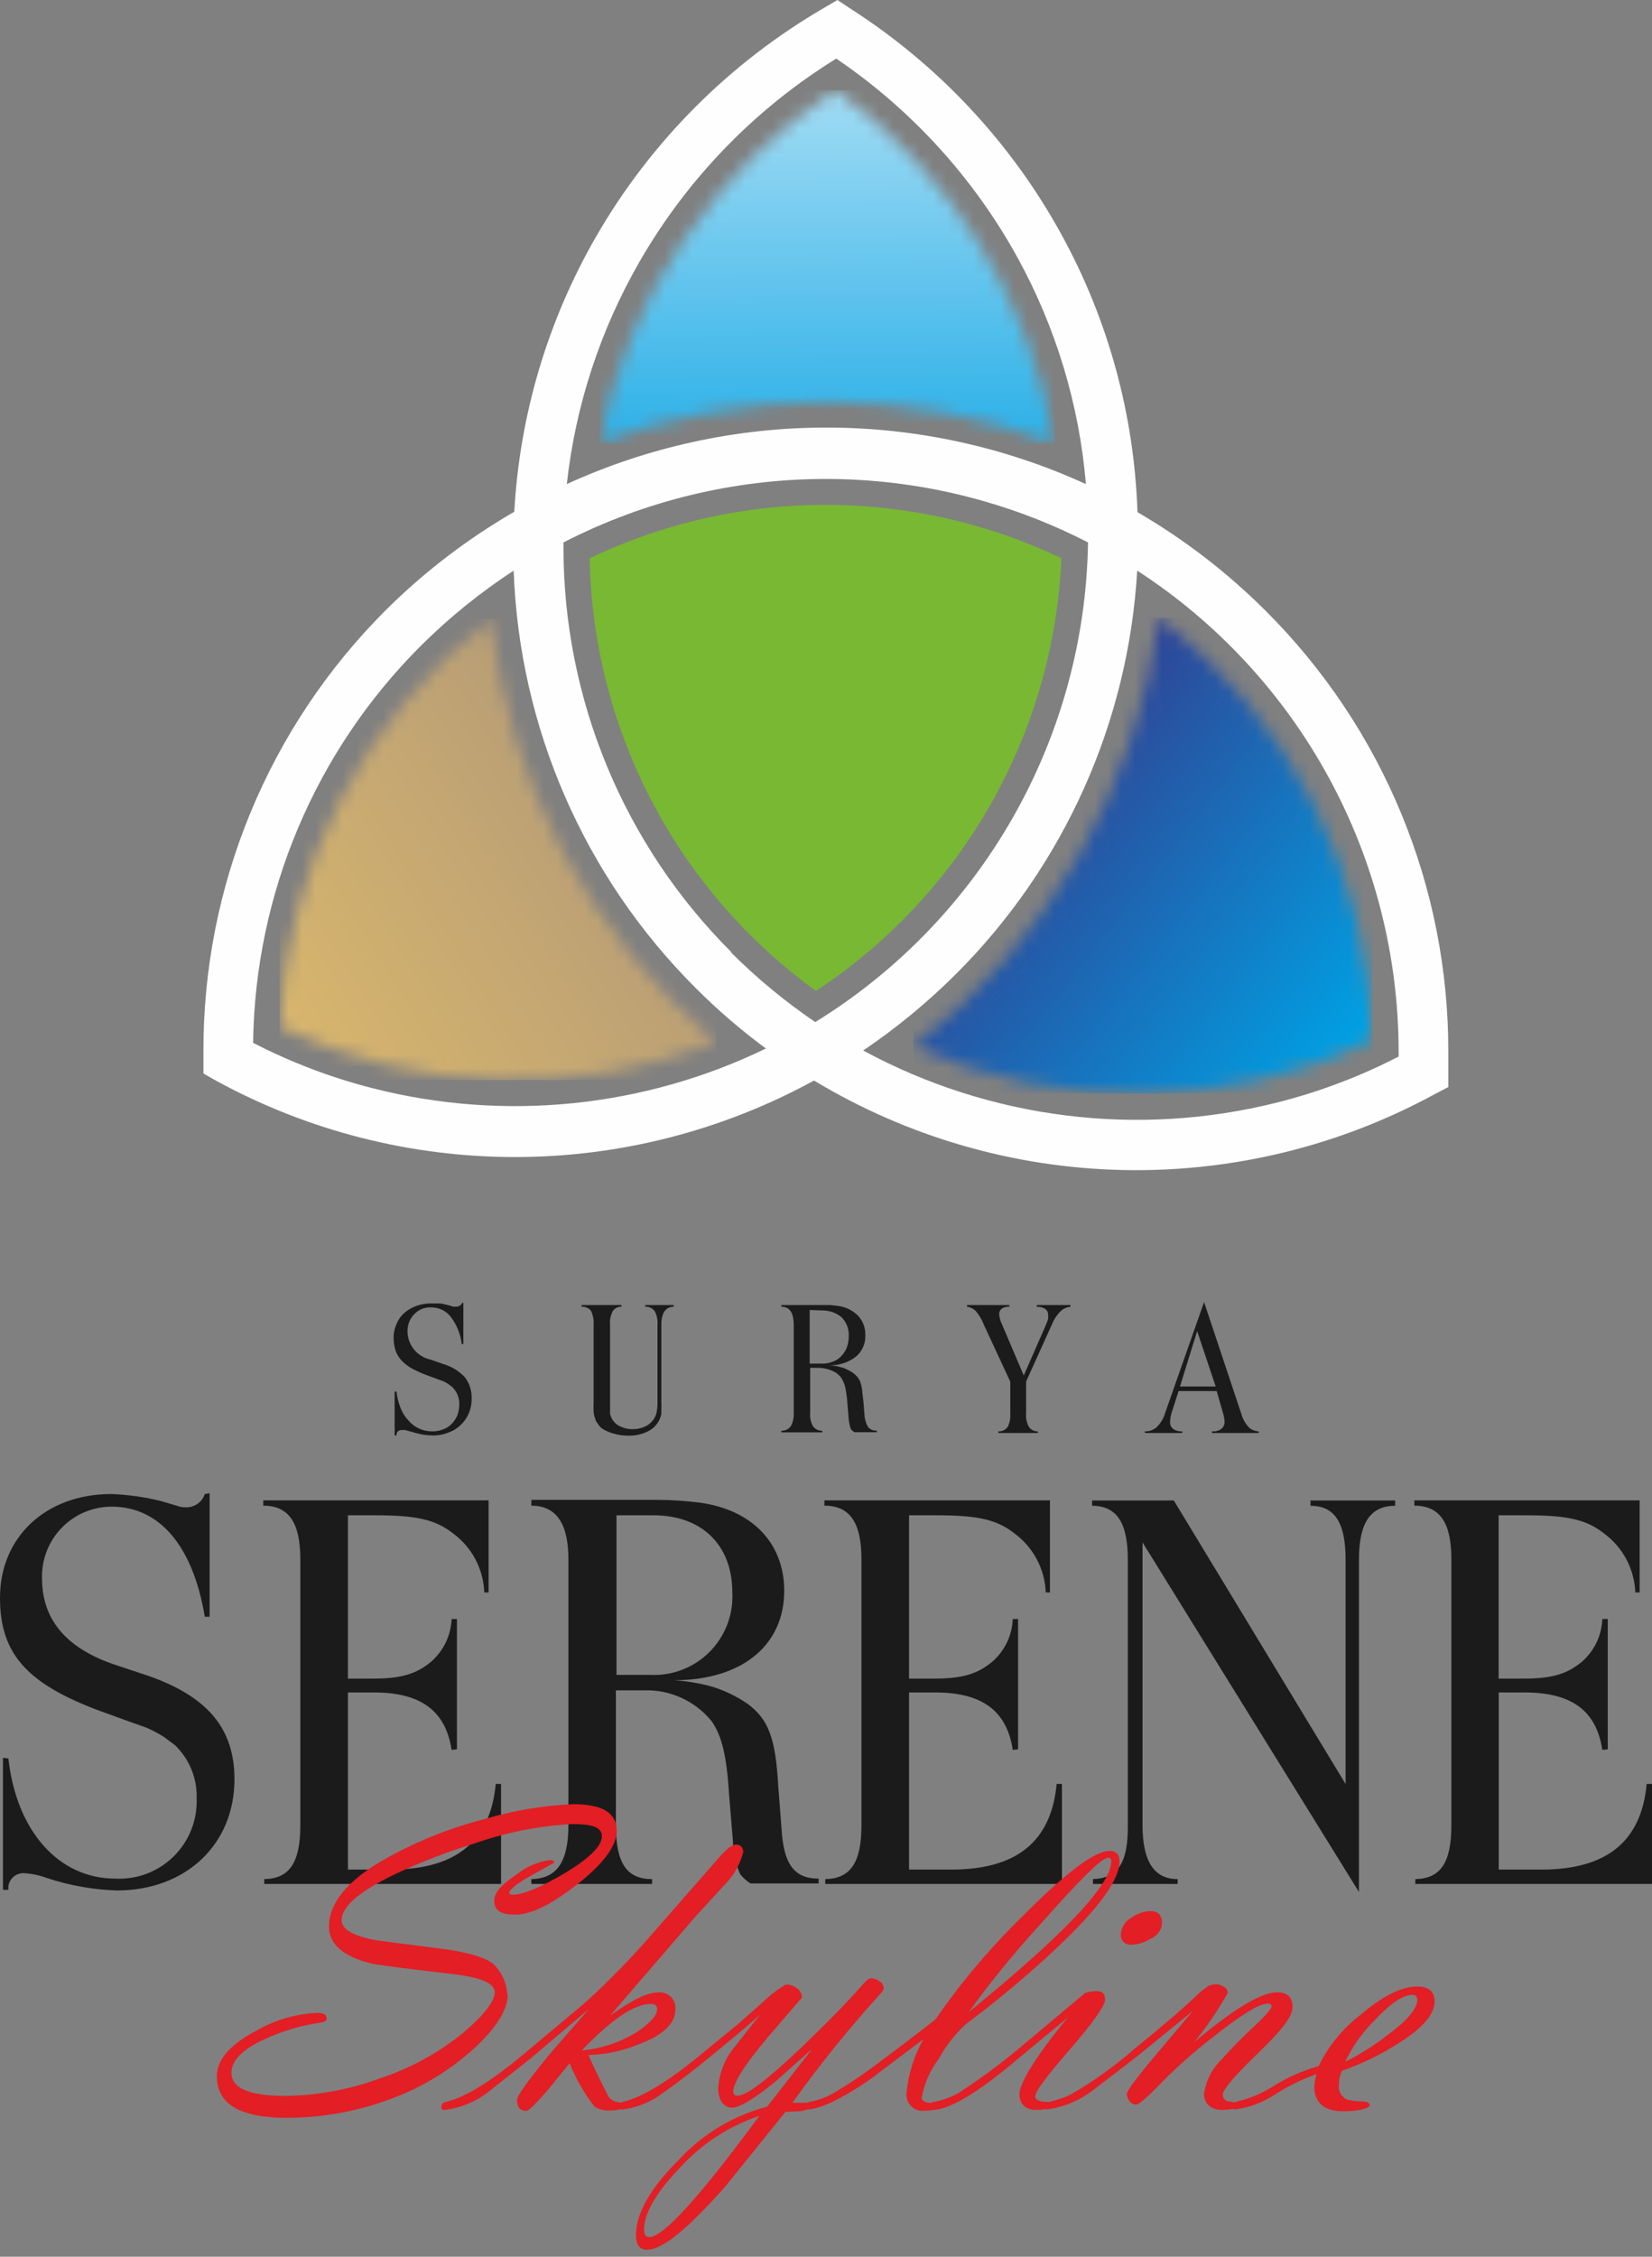 <svg width="123" height="168" viewBox="0 0 123 168" fill="none" xmlns="http://www.w3.org/2000/svg">
<rect x="0" y="0" width="123" height="168" fill="#808080" stroke="none"/>
<path d="M47.622 19.472C44.69 24.56 42.845 30.2 42.202 36.037C48.267 33.264 54.858 31.829 61.527 31.829C68.196 31.829 74.787 33.264 80.852 36.037C80.355 30.144 78.631 24.421 75.791 19.233C72.522 13.275 67.886 8.179 62.263 4.362C56.207 8.108 51.175 13.3 47.622 19.472ZM54.441 70.914C56.36 72.83 58.456 74.562 60.699 76.086C66.813 72.321 71.879 67.076 75.428 60.835C78.978 54.594 80.898 47.559 81.009 40.38C74.968 37.275 68.273 35.655 61.481 35.655C54.689 35.655 47.994 37.275 41.953 40.38V40.748C41.952 46.343 43.054 51.884 45.197 57.052C47.34 62.221 50.481 66.916 54.441 70.868V70.914ZM57.064 78.083C55.197 76.709 53.437 75.196 51.8 73.555C43.51 65.287 38.665 54.18 38.245 42.478C35.753 44.105 33.434 45.983 31.325 48.083C23.468 55.927 18.99 66.531 18.846 77.632C21.684 79.095 24.678 80.231 27.773 81.018C37.582 83.516 47.959 82.46 57.064 78.037V78.083ZM95.19 82.049C98.29 81.26 101.291 80.121 104.135 78.653V78.276C104.129 71.16 102.346 64.158 98.947 57.907C95.548 51.655 90.641 46.352 84.671 42.478C84.011 53.799 79.213 64.483 71.19 72.497C69.069 74.614 66.752 76.524 64.269 78.203C73.728 83.321 84.766 84.695 95.19 82.049ZM106.877 81.423C99.751 85.316 91.729 87.273 83.611 87.1C75.492 86.928 67.561 84.631 60.607 80.439C53.779 84.175 46.12 86.134 38.337 86.134C30.553 86.134 22.895 84.175 16.067 80.439L15.147 79.914C15.147 79.38 15.147 78.847 15.147 78.313C15.125 72.215 16.31 66.172 18.633 60.534C20.956 54.896 24.372 49.773 28.684 45.46C31.553 42.6 34.783 40.125 38.291 38.098C38.691 30.88 40.781 23.857 44.392 17.595C48.47 10.533 54.327 4.663 61.38 0.571L62.355 0L63.276 0.617C69.856 4.82 75.274 10.611 79.03 17.457C82.515 23.806 84.454 30.887 84.69 38.126C88.181 40.157 91.395 42.632 94.251 45.488C98.564 49.79 101.985 54.902 104.316 60.531C106.647 66.159 107.842 72.193 107.834 78.285V79.067C107.834 79.362 107.834 79.62 107.834 79.85V80.926L106.877 81.423Z" fill="#FEFEFE"/>
<mask id="mask0_50_234" style="mask-type:luminance" maskUnits="userSpaceOnUse" x="20" y="46" width="34" height="35">
<path d="M53.327 77.567C43.925 69.594 37.927 58.328 36.56 46.077C31.889 49.692 28.062 54.281 25.344 59.526C22.627 64.77 21.084 70.544 20.824 76.445C25.875 78.85 31.367 80.192 36.958 80.386C42.549 80.581 48.121 79.625 53.327 77.577" fill="white"/>
</mask>
<g mask="url(#mask0_50_234)">
<path d="M53.327 46.077H20.824V80.402H53.327V46.077Z" fill="url(#paint0_linear_50_234)"/>
</g>
<path fill-rule="evenodd" clip-rule="evenodd" d="M43.904 41.558C44.022 47.866 45.606 54.06 48.53 59.65C51.455 65.24 55.639 70.073 60.754 73.767C66.131 70.227 70.591 65.461 73.768 59.862C76.945 54.263 78.749 47.99 79.03 41.558C73.545 38.941 67.544 37.583 61.467 37.583C55.39 37.583 49.389 38.941 43.904 41.558Z" fill="#78B833"/>
<mask id="mask1_50_234" style="mask-type:luminance" maskUnits="userSpaceOnUse" x="44" y="6" width="35" height="28">
<path d="M44.641 32.945C55.577 28.895 67.606 28.922 78.524 33.018C76.766 22.443 70.906 12.988 62.217 6.709C57.688 9.691 53.8 13.548 50.782 18.053C47.764 22.559 45.676 27.622 44.641 32.945Z" fill="white"/>
</mask>
<g mask="url(#mask1_50_234)">
<path d="M78.524 6.709H44.641V33.018H78.524V6.709Z" fill="url(#paint1_linear_50_234)"/>
</g>
<mask id="mask2_50_234" style="mask-type:luminance" maskUnits="userSpaceOnUse" x="68" y="45" width="35" height="37">
<path d="M68.004 77.889C73.394 80.289 79.24 81.49 85.139 81.41C91.038 81.331 96.849 79.973 102.173 77.429C102.052 71.332 100.562 65.341 97.813 59.898C95.063 54.455 91.125 49.7 86.289 45.985C84.635 58.613 78.064 70.079 68.004 77.889Z" fill="white"/>
</mask>
<g mask="url(#mask2_50_234)">
<path d="M102.173 45.985H68.004V81.405H102.173V45.985Z" fill="url(#paint2_linear_50_234)"/>
</g>
<path d="M34.38 96.994H34.5V100.058H34.38C34.292 99.32 34.009 98.618 33.561 98.025C33.384 97.8 33.157 97.62 32.898 97.499C32.639 97.377 32.356 97.318 32.07 97.325C31.834 97.319 31.598 97.363 31.38 97.454C31.173 97.541 30.988 97.674 30.837 97.84C30.678 98.001 30.553 98.192 30.469 98.402C30.381 98.624 30.337 98.862 30.34 99.101C30.342 99.599 30.515 100.081 30.83 100.466C31.145 100.851 31.583 101.117 32.07 101.218L32.99 101.54C33.609 101.716 34.169 102.056 34.61 102.524C34.956 102.974 35.135 103.531 35.116 104.098C35.127 104.468 35.059 104.837 34.918 105.179C34.777 105.522 34.565 105.83 34.297 106.086C34.035 106.338 33.721 106.529 33.377 106.647C33.005 106.795 32.608 106.867 32.208 106.859C31.94 106.855 31.672 106.83 31.408 106.785C31.104 106.721 30.8 106.638 30.487 106.546L30.156 106.454H29.944C29.659 106.454 29.521 106.583 29.521 106.859H29.383V103.592H29.521C29.564 104.012 29.667 104.424 29.825 104.816C29.955 105.158 30.152 105.471 30.404 105.736C30.62 105.995 30.891 106.202 31.196 106.344C31.502 106.485 31.835 106.557 32.171 106.555C32.451 106.561 32.73 106.51 32.99 106.408C33.231 106.325 33.449 106.187 33.625 106.003C33.806 105.82 33.949 105.605 34.049 105.368C34.146 105.109 34.196 104.835 34.196 104.558C34.206 104.313 34.162 104.068 34.069 103.841C33.975 103.614 33.833 103.409 33.653 103.242L33.533 103.15L33.386 103.04C33.25 102.941 33.101 102.861 32.944 102.801L32.659 102.699L32.015 102.46C31.579 102.31 31.155 102.129 30.745 101.917C30.439 101.756 30.159 101.548 29.917 101.301C29.707 101.079 29.547 100.816 29.447 100.528C29.354 100.23 29.307 99.919 29.309 99.607C29.3 99.252 29.372 98.9 29.521 98.577C29.641 98.263 29.834 97.983 30.082 97.758C30.351 97.518 30.663 97.334 31.003 97.215C31.357 97.09 31.731 97.027 32.107 97.031H32.411H32.742C32.852 97.031 32.954 97.077 33.064 97.086L33.34 97.15L33.736 97.27C33.806 97.284 33.878 97.284 33.947 97.27C34.054 97.279 34.161 97.251 34.25 97.19C34.339 97.13 34.404 97.041 34.435 96.939" fill="#1B1B1B"/>
<path d="M43.305 97.279V97.15H46.268V97.279C46.142 97.271 46.016 97.297 45.903 97.353C45.789 97.41 45.693 97.496 45.624 97.601C45.461 97.912 45.391 98.264 45.421 98.614V104.549C45.421 104.669 45.421 104.788 45.421 104.908C45.421 105.028 45.421 105.129 45.421 105.221C45.453 105.396 45.52 105.563 45.618 105.712C45.716 105.861 45.843 105.988 45.992 106.086C46.329 106.294 46.719 106.399 47.114 106.39C47.405 106.393 47.693 106.337 47.961 106.224C48.198 106.131 48.407 105.979 48.569 105.782C48.712 105.618 48.816 105.423 48.872 105.212C48.933 104.946 48.961 104.674 48.955 104.402V98.614C48.983 98.263 48.909 97.911 48.743 97.601C48.663 97.493 48.557 97.407 48.435 97.35C48.313 97.294 48.178 97.27 48.044 97.279V97.15H50.16V97.279C49.572 97.279 49.24 97.73 49.24 98.614V104.402C49.25 104.552 49.25 104.703 49.24 104.853C49.24 105 49.24 105.147 49.24 105.267C49.191 105.51 49.093 105.74 48.952 105.944C48.811 106.148 48.631 106.321 48.421 106.454C47.92 106.749 47.346 106.896 46.765 106.877C46.397 106.876 46.032 106.823 45.679 106.721C45.35 106.633 45.039 106.49 44.759 106.298C44.66 106.201 44.573 106.093 44.501 105.975C44.407 105.864 44.341 105.731 44.308 105.589C44.248 105.429 44.211 105.262 44.197 105.092C44.186 104.868 44.186 104.644 44.197 104.42V98.614C44.222 98.259 44.156 97.904 44.004 97.583C43.922 97.481 43.816 97.4 43.696 97.347C43.576 97.294 43.445 97.271 43.314 97.279" fill="#1B1B1B"/>
<path d="M60.285 97.518V101.512H61.123C61.417 101.53 61.713 101.483 61.987 101.374C62.228 101.292 62.446 101.153 62.623 100.969C62.803 100.783 62.947 100.565 63.046 100.325C63.144 100.054 63.194 99.767 63.193 99.478C63.21 99.22 63.171 98.961 63.081 98.719C62.991 98.476 62.85 98.255 62.669 98.07C62.268 97.731 61.758 97.549 61.233 97.555L60.285 97.518ZM58.178 97.279V97.15H61.803L62.31 97.206C62.894 97.262 63.443 97.515 63.865 97.923C64.052 98.118 64.199 98.349 64.295 98.602C64.392 98.855 64.436 99.125 64.426 99.396C64.441 99.704 64.383 100.011 64.257 100.293C64.13 100.574 63.939 100.822 63.699 101.015C63.126 101.448 62.42 101.667 61.702 101.632C61.866 101.64 62.029 101.659 62.19 101.687C62.325 101.701 62.458 101.732 62.586 101.779C62.757 101.809 62.922 101.868 63.073 101.954C63.228 102.024 63.376 102.107 63.515 102.202C63.636 102.295 63.747 102.4 63.846 102.515C63.94 102.635 64.014 102.769 64.067 102.911C64.124 103.098 64.167 103.289 64.196 103.482C64.196 103.693 64.251 103.96 64.279 104.264L64.362 105.294C64.374 105.617 64.462 105.933 64.62 106.215C64.697 106.314 64.799 106.392 64.914 106.442C65.03 106.491 65.157 106.512 65.282 106.5V106.62H63.616L63.451 106.491C63.431 106.482 63.414 106.469 63.4 106.453C63.386 106.437 63.375 106.419 63.368 106.399C63.312 106.289 63.275 106.171 63.258 106.049C63.217 105.895 63.193 105.738 63.184 105.58L63.092 104.457C63.065 104.061 63.013 103.668 62.935 103.279C62.877 103.036 62.781 102.803 62.65 102.589C62.472 102.341 62.226 102.149 61.941 102.037C61.65 101.912 61.338 101.84 61.021 101.825H60.322V105.166C60.288 105.517 60.362 105.87 60.534 106.178C60.612 106.286 60.716 106.373 60.837 106.431C60.957 106.489 61.09 106.516 61.224 106.509V106.629H58.178V106.509C58.312 106.515 58.447 106.488 58.569 106.43C58.69 106.372 58.796 106.286 58.877 106.178C59.043 105.868 59.12 105.517 59.098 105.166V98.614C59.089 97.693 58.785 97.279 58.178 97.279Z" fill="#1B1B1B"/>
<path d="M72 97.279V97.15H75.147V97.279H75.074C74.896 97.272 74.721 97.323 74.577 97.426C74.516 97.476 74.468 97.54 74.436 97.612C74.404 97.683 74.389 97.762 74.393 97.841C74.419 98.109 74.494 98.371 74.614 98.614L76.224 102.396L77.88 98.614C77.945 98.457 78 98.31 78.037 98.19C78.049 98.086 78.049 97.981 78.037 97.877C78.039 97.791 78.02 97.706 77.982 97.629C77.943 97.552 77.886 97.485 77.816 97.436C77.627 97.324 77.409 97.27 77.19 97.279V97.15H79.703V97.279C79.426 97.302 79.166 97.419 78.966 97.61C78.684 97.898 78.462 98.239 78.313 98.614L76.399 102.847V105.212C76.365 105.563 76.439 105.916 76.61 106.224C76.683 106.331 76.782 106.418 76.898 106.476C77.014 106.534 77.143 106.562 77.273 106.555V106.675H74.337V106.555C74.471 106.562 74.604 106.535 74.725 106.477C74.845 106.42 74.949 106.332 75.028 106.224C75.183 105.91 75.249 105.56 75.221 105.212V102.856L73.251 98.614C73.112 98.249 72.913 97.91 72.663 97.61C72.486 97.428 72.252 97.311 72 97.279Z" fill="#1B1B1B"/>
<path d="M89.134 99.092L87.855 103.215H90.514L89.134 99.092ZM85.223 106.555C85.39 106.564 85.558 106.539 85.716 106.482C85.874 106.426 86.019 106.338 86.143 106.224C86.424 105.942 86.629 105.594 86.741 105.212L89.649 96.929L92.41 105.212C92.509 105.587 92.695 105.934 92.953 106.224C93.052 106.327 93.171 106.409 93.302 106.466C93.433 106.523 93.574 106.553 93.716 106.555V106.675H90.238V106.555H90.302C90.533 106.569 90.762 106.501 90.947 106.362C91.023 106.296 91.083 106.214 91.123 106.122C91.163 106.029 91.181 105.929 91.177 105.828C91.163 105.619 91.126 105.412 91.066 105.212L90.588 103.555H87.753L87.22 105.212C87.161 105.419 87.127 105.632 87.118 105.847C87.112 105.945 87.129 106.044 87.168 106.135C87.206 106.226 87.265 106.306 87.339 106.371C87.523 106.504 87.748 106.569 87.974 106.555H88.029V106.675H85.269L85.223 106.555Z" fill="#1B1B1B"/>
<path d="M105.304 112.086C107.209 112.086 108.064 113.356 108.064 116.089V135.856C108.064 138.699 107.236 139.85 105.377 139.887V140.245H123V132.801H122.604C122.209 137.08 119.632 139.178 114.764 139.178H111.589V125.991H113.521C117.046 125.991 118.868 127.38 119.301 130.27L119.706 130.224V120.525H119.301C119.279 121.126 119.134 121.718 118.876 122.262C118.618 122.806 118.252 123.292 117.801 123.69C116.687 124.61 115.583 124.96 113.485 124.96H111.58V112.804H113.641C116.687 112.804 118.113 113.117 119.42 114.147C120.116 114.657 120.687 115.318 121.092 116.08C121.496 116.841 121.724 117.684 121.758 118.546H122.08V111.69H105.304V112.086ZM81.377 139.887V140.245H87.681V139.887C85.933 139.887 85.067 138.58 85.067 135.856V114.819L101.181 140.844V116.098C101.181 113.337 102.055 112.095 103.877 112.095V111.699H97.574V112.095C99.359 112.095 100.187 113.328 100.187 116.098V132.81L87.396 111.699H81.313V112.095C83.153 112.095 83.972 113.365 83.972 116.098V135.865C84 138.663 83.245 139.85 81.313 139.887H81.377ZM61.38 112.086C63.285 112.086 64.141 113.356 64.141 116.089V135.856C64.141 138.699 63.304 139.85 61.445 139.887V140.245H79.067V132.801H78.672C78.276 137.08 75.699 139.178 70.831 139.178H67.684V125.991H69.626C73.15 125.991 74.972 127.38 75.405 130.27L75.801 130.224V120.525H75.405C75.381 121.127 75.235 121.718 74.976 122.263C74.716 122.807 74.349 123.293 73.896 123.69C72.791 124.61 71.678 124.96 69.58 124.96H67.684V112.804H69.736C72.791 112.804 74.218 113.117 75.525 114.147C76.22 114.657 76.791 115.318 77.196 116.08C77.601 116.841 77.828 117.684 77.862 118.546H78.175V111.69H61.38V112.086ZM45.902 112.804H48.663C52.224 112.804 54.525 114.985 54.525 118.546C54.568 119.36 54.44 120.175 54.149 120.937C53.858 121.699 53.411 122.391 52.836 122.969C52.261 123.548 51.572 123.999 50.812 124.294C50.051 124.59 49.238 124.723 48.423 124.684H45.902V112.804ZM39.561 112.086C41.402 112.086 42.322 113.393 42.322 116.089V135.856C42.322 138.617 41.457 139.85 39.561 139.887V140.245H48.552V139.887C46.656 139.887 45.856 138.699 45.856 135.856V125.834H47.963C48.921 125.805 49.873 125.997 50.745 126.396C51.617 126.795 52.384 127.39 52.988 128.135C53.742 129.239 54.101 130.629 54.294 133.712L54.571 137.08C54.579 137.929 54.767 138.766 55.123 139.537C55.337 139.799 55.592 140.026 55.877 140.209H60.948V139.85C59.107 139.85 58.334 138.745 58.187 136.095L57.948 133.003C57.745 129.322 57.193 127.969 55.647 126.828C54.802 126.249 53.87 125.807 52.886 125.522C52.004 125.29 51.101 125.142 50.19 125.08C55.261 125.08 58.39 122.466 58.39 118.426C58.39 114.865 55.978 112.371 52.058 111.856C51.005 111.724 49.945 111.656 48.883 111.653H39.561V112.086ZM19.601 112.086C21.506 112.086 22.362 113.356 22.362 116.089V135.856C22.362 138.699 21.534 139.85 19.675 139.887V140.245H37.307V132.801H36.911C36.515 137.08 33.939 139.178 29.071 139.178H25.905V125.991H27.837C31.362 125.991 33.184 127.38 33.626 130.27L34.022 130.224V120.525H33.626C33.6 121.127 33.453 121.717 33.194 122.261C32.934 122.805 32.568 123.291 32.117 123.69C31.012 124.61 29.899 124.96 27.801 124.96H25.905V112.804H27.939C30.994 112.804 32.42 113.117 33.727 114.147C34.423 114.657 34.994 115.317 35.397 116.079C35.8 116.841 36.025 117.684 36.055 118.546H36.377V111.69H19.601V112.086ZM15.248 111.221C15.149 111.524 14.951 111.786 14.686 111.964C14.421 112.143 14.104 112.228 13.785 112.206C13.568 112.21 13.351 112.17 13.15 112.086L11.963 111.736C10.757 111.44 9.524 111.267 8.282 111.221C3.414 111.221 0 114.423 0 118.942C0 123.258 2.135 125.512 8.117 127.61C9.736 128.209 10.693 128.531 10.877 128.604C11.345 128.801 11.794 129.038 12.221 129.313L13.021 129.911C13.554 130.42 13.973 131.036 14.252 131.717C14.531 132.399 14.664 133.132 14.641 133.868C14.673 134.668 14.537 135.467 14.243 136.212C13.949 136.957 13.503 137.632 12.933 138.195C12.364 138.758 11.683 139.196 10.934 139.481C10.185 139.766 9.386 139.891 8.586 139.85C4.38 139.85 1.224 136.325 0.626 130.905L0.221 130.859V140.687H0.626C0.606 140.518 0.625 140.346 0.682 140.186C0.738 140.025 0.831 139.88 0.953 139.761C1.075 139.642 1.222 139.552 1.384 139.499C1.546 139.446 1.718 139.43 1.887 139.454C2.444 139.494 2.993 139.615 3.515 139.813C5.19 140.363 6.935 140.673 8.696 140.733C13.813 140.733 17.457 137.328 17.457 132.451C17.457 128.687 15.469 126.313 11.08 124.767L8.319 123.847C4.868 122.614 3.129 120.515 3.129 117.506C3.108 116.812 3.227 116.12 3.478 115.472C3.73 114.824 4.109 114.233 4.593 113.735C5.077 113.236 5.656 112.84 6.296 112.569C6.936 112.298 7.624 112.159 8.319 112.16C11.88 112.16 14.374 115.095 15.248 120.359H15.607V111.156L15.248 111.221Z" fill="#1B1B1B"/>
<path d="M100.158 153.488C101.269 152.929 102.323 152.263 103.305 151.5C104.786 150.405 105.523 149.531 105.523 148.887C105.523 148.629 105.403 148.5 105.164 148.5C104.455 148.5 103.498 149.153 102.283 150.46C101.406 151.339 100.687 152.364 100.158 153.488ZM98.023 154.408C96.948 154.786 95.919 155.286 94.958 155.899C94.054 156.507 93.021 156.894 91.94 157.031C91.82 157.031 91.747 156.966 91.747 156.81C91.747 156.653 91.885 156.479 92.17 156.433C93.152 156.19 94.085 155.782 94.931 155.227C95.943 154.607 97.036 154.13 98.179 153.81C98.9 152.325 99.955 151.027 101.262 150.018C102.928 148.601 104.345 147.883 105.513 147.883C106.378 147.883 106.811 148.261 106.811 148.997C106.811 149.963 105.891 151.021 104.05 152.153C102.756 152.979 101.369 153.649 99.918 154.15C99.764 154.482 99.686 154.843 99.688 155.209C99.66 155.428 99.702 155.652 99.808 155.846C99.914 156.041 100.078 156.198 100.277 156.294C100.64 156.391 101.015 156.438 101.391 156.433C101.786 156.433 101.98 156.543 101.98 156.727C101.98 156.911 101.308 157.169 99.974 157.169C98.639 157.169 97.857 156.561 97.857 155.328C97.876 155.019 97.931 154.713 98.023 154.417V154.408ZM88.82 152.107C91.793 149.586 93.882 148.316 95.087 148.316C95.86 148.316 96.237 148.684 96.237 149.411C96.237 150.138 95.372 151.206 93.642 152.871C91.912 154.537 91.047 155.558 91.047 155.908C91.047 156.258 91.24 156.433 91.618 156.46C91.995 156.488 92.179 156.589 92.179 156.745C92.179 156.902 91.783 157.067 91.001 157.067C90.219 157.067 89.648 156.672 89.648 155.862C89.789 154.891 90.249 153.994 90.955 153.313C91.72 152.454 92.528 151.634 93.375 150.856C94.24 150.037 94.673 149.531 94.673 149.365C94.673 149.199 94.572 149.153 94.379 149.153C93.762 149.153 92.418 149.982 90.348 151.62C88.997 152.658 87.718 153.786 86.52 154.997C85.452 156.11 84.808 156.672 84.578 156.672C84.486 156.667 84.397 156.642 84.316 156.599C84.235 156.556 84.164 156.496 84.109 156.423C83.979 156.275 83.904 156.087 83.897 155.89C83.897 155.641 84.651 154.638 86.142 152.871L88.82 149.696L84.661 153.083L81.578 155.448C80.547 156.29 79.306 156.837 77.989 157.031C77.851 157.031 77.777 156.966 77.777 156.837C77.777 156.709 77.924 156.506 78.237 156.433C78.737 156.327 79.221 156.164 79.682 155.945C81.407 154.953 83.029 153.79 84.523 152.475C86.713 150.699 88.287 149.347 89.253 148.399C89.491 148.184 89.746 147.99 90.016 147.819C90.193 147.753 90.38 147.719 90.569 147.718C90.771 147.724 90.967 147.791 91.13 147.911C91.213 147.952 91.283 148.015 91.333 148.093C91.383 148.171 91.412 148.26 91.415 148.353C90.671 149.682 89.809 150.942 88.839 152.117L88.82 152.107ZM77.069 156.028C77.069 156.322 77.382 156.469 77.989 156.469C78.127 156.469 78.201 156.561 78.201 156.745C78.201 156.929 77.832 157.067 77.124 157.067C76.415 157.067 75.9 156.672 75.9 155.89C75.9 155.107 77.106 153.074 79.516 150.175L75.081 153.856C72.458 156.009 70.553 157.077 69.375 157.077C69.247 157.077 69.182 157.012 69.182 156.856C69.177 156.762 69.209 156.67 69.271 156.6C69.333 156.529 69.42 156.486 69.513 156.479C70.16 156.362 70.782 156.138 71.354 155.816C72.912 154.808 74.409 153.708 75.836 152.521L80.805 148.353C81.102 148.257 81.414 148.216 81.725 148.233C82.102 148.233 82.277 148.445 82.277 148.868C82.277 149.291 81.412 150.543 79.673 152.549C77.934 154.555 77.087 155.669 77.087 156.037L77.069 156.028ZM84.228 144.764C84.121 144.776 84.013 144.764 83.911 144.728C83.81 144.692 83.718 144.632 83.643 144.555C83.569 144.478 83.513 144.384 83.48 144.281C83.447 144.178 83.439 144.07 83.455 143.963C83.474 143.712 83.557 143.469 83.695 143.258C83.834 143.048 84.023 142.875 84.247 142.758C84.659 142.45 85.158 142.28 85.673 142.27C86.234 142.27 86.52 142.574 86.52 143.19C86.499 143.439 86.408 143.677 86.258 143.877C86.109 144.078 85.906 144.232 85.673 144.322C85.247 144.598 84.754 144.754 84.247 144.773L84.228 144.764ZM82.443 138.322C82.02 138.322 80.351 139.972 77.437 143.273C75.542 145.34 73.769 147.515 72.127 149.788C79.194 144.04 82.731 140.304 82.737 138.58C82.756 138.368 82.655 138.285 82.461 138.285L82.443 138.322ZM68.75 151.804L64.747 154.822C62.587 156.301 61.004 157.04 59.998 157.04C59.972 157.043 59.946 157.04 59.921 157.031C59.896 157.022 59.874 157.008 59.855 156.99C59.836 156.971 59.822 156.949 59.814 156.924C59.805 156.899 59.802 156.873 59.805 156.847C59.805 156.644 59.998 156.515 60.403 156.442C60.957 156.34 61.489 156.144 61.977 155.862C63.256 155.114 64.486 154.284 65.658 153.377C66.885 152.469 68.21 151.46 69.633 150.35C71.593 147.52 73.825 144.888 76.296 142.491C79.431 139.35 81.535 137.782 82.609 137.788C83.106 137.788 83.354 138.055 83.354 138.58C83.354 139.951 81.762 142.123 78.559 145.123C76.464 147.084 74.261 148.927 71.961 150.644C71.132 151.393 70.435 152.277 69.9 153.258C69.253 154.111 68.815 155.104 68.621 156.156C68.621 156.423 68.924 156.561 69.541 156.561C69.688 156.561 69.762 156.644 69.762 156.81C69.762 157.021 69.468 157.123 68.897 157.123C68.705 157.156 68.509 157.142 68.324 157.082C68.139 157.023 67.971 156.92 67.835 156.781C67.698 156.643 67.597 156.474 67.54 156.288C67.483 156.102 67.472 155.906 67.507 155.715C67.646 154.339 68.069 153.007 68.75 151.804ZM56.538 157.509C54.267 158.27 52.23 159.601 50.621 161.374C48.845 163.215 47.952 164.788 47.952 165.975C47.952 166.353 48.081 166.537 48.348 166.537C49.391 166.531 52.121 163.521 56.538 157.509ZM59.014 156.534H60.044C60.191 156.534 60.265 156.626 60.265 156.801C60.265 156.975 60.007 157.123 59.501 157.169L58.48 157.215L53.952 162.828C51.191 165.92 49.351 167.475 48.164 167.475C47.63 167.475 47.354 167.107 47.354 166.38C47.354 164.773 48.418 162.905 50.547 160.776C52.316 158.861 54.596 157.491 57.118 156.828L60.477 152.521L57.817 154.887C56.197 156.23 55.056 156.902 54.504 156.902C53.952 156.902 53.474 156.414 53.474 155.457C53.543 154.366 53.944 153.322 54.624 152.466L56.602 149.972C55.333 151.104 53.842 152.328 52.213 153.653C50.86 154.721 49.94 155.411 49.452 155.733C48.554 156.444 47.478 156.896 46.342 157.04C46.213 157.04 46.148 156.975 46.148 156.819C46.148 156.728 46.179 156.639 46.239 156.57C46.298 156.501 46.38 156.455 46.471 156.442C47.833 156.11 49.719 154.969 52.121 153L54.955 150.672L56.796 149.052C57.314 148.539 57.895 148.094 58.526 147.727C58.819 147.734 59.103 147.834 59.336 148.012C59.449 148.089 59.542 148.191 59.608 148.311C59.674 148.432 59.71 148.566 59.713 148.702L57.155 151.675C55.443 153.699 54.596 155.052 54.596 155.715C54.596 155.917 54.707 156.009 54.918 156.009C55.575 156.009 57.161 154.81 59.676 152.411C61.517 150.644 63.072 149.071 64.277 147.69C64.526 147.405 64.71 147.267 64.82 147.267C65.05 147.278 65.273 147.351 65.464 147.479C65.558 147.53 65.637 147.604 65.695 147.694C65.753 147.784 65.788 147.887 65.796 147.994C65.774 148.144 65.699 148.281 65.584 148.38C63.24 150.964 61.046 153.68 59.014 156.515V156.534ZM43.369 152.641C44.783 152.5 46.148 152.044 47.363 151.307C48.412 150.617 48.928 150.037 48.928 149.558C48.928 149.31 48.771 149.181 48.458 149.181C47.262 149.163 45.541 150.313 43.333 152.623L43.369 152.641ZM43.857 149.549L39.514 153.23L36.541 155.586C35.549 156.412 34.336 156.93 33.053 157.077C32.934 157.077 32.86 157.012 32.86 156.856C32.859 156.765 32.891 156.676 32.95 156.607C33.01 156.537 33.092 156.492 33.182 156.479C34.618 156.147 36.541 154.96 38.98 152.926L43.581 149.071C45.397 147.42 47.108 145.659 48.707 143.798L53.253 138.607C53.971 137.752 54.468 137.319 54.762 137.319C54.839 137.308 54.918 137.316 54.992 137.341C55.066 137.366 55.134 137.407 55.189 137.463C55.244 137.518 55.286 137.585 55.311 137.659C55.336 137.733 55.343 137.812 55.333 137.89C55.096 138.814 54.613 139.657 53.934 140.328L51.863 142.583L45.421 150.055C47.023 148.905 48.182 148.325 48.964 148.325C49.142 148.3 49.322 148.315 49.492 148.371C49.662 148.427 49.817 148.521 49.945 148.647C50.072 148.773 50.169 148.926 50.227 149.095C50.285 149.265 50.303 149.445 50.28 149.623C50.28 150.598 49.425 151.463 47.704 152.126C46.471 152.653 45.151 152.944 43.811 152.982C44.207 153.902 44.731 154.96 45.339 156.138C45.47 156.273 45.63 156.376 45.807 156.442C45.983 156.507 46.172 156.532 46.36 156.515C46.507 156.515 46.59 156.598 46.59 156.764C46.59 156.929 46.158 157.114 45.311 157.114C44.935 157.123 44.566 157.017 44.253 156.81C43.49 155.829 42.87 154.744 42.412 153.589L40.82 155.549C39.9 156.607 39.366 157.141 39.191 157.141C38.731 157.141 38.492 156.874 38.492 156.331C38.492 156.018 39.345 154.831 41.05 152.77L43.857 149.549ZM37.802 148.463C37.802 149.623 36.946 150.985 35.234 152.549C33.348 154.249 31.139 155.551 28.737 156.377C26.357 157.226 23.848 157.659 21.32 157.656C17.872 157.656 16.148 156.626 16.148 154.564C16.148 153.331 17.124 152.209 19.056 151.187C20.459 150.373 22.038 149.912 23.658 149.844C24.099 149.844 24.32 149.982 24.32 150.239C24.32 150.497 24.099 150.543 23.639 150.607C22.323 150.813 21.042 151.197 19.829 151.748C18.099 152.512 17.234 153.359 17.234 154.307C17.234 155.457 18.578 156.028 21.247 156.028C23.624 155.993 25.978 155.56 28.213 154.748C30.489 154.006 32.611 152.852 34.471 151.344C36.044 150 36.836 148.988 36.836 148.307C36.836 147.626 35.768 147.193 33.633 146.945C30.099 146.534 28.121 146.279 27.698 146.181C25.563 145.66 24.495 144.739 24.495 143.42C24.495 141.745 25.747 140.144 28.25 138.635C30.692 137.206 33.321 136.125 36.062 135.423C38.225 134.776 40.46 134.402 42.716 134.31C44.851 134.31 45.918 134.963 45.918 136.288C45.918 137.417 44.928 138.755 42.946 140.301C40.964 141.847 39.403 142.589 38.262 142.528C37.286 142.528 36.799 142.187 36.799 141.515C36.799 140.844 37.36 140.291 38.474 139.537C39.185 138.96 40.041 138.591 40.949 138.469C41.151 138.469 41.262 138.534 41.262 138.663L39.615 139.583C38.51 140.196 37.94 140.647 37.903 140.936C37.936 140.975 37.979 141.006 38.027 141.026C38.075 141.045 38.127 141.052 38.179 141.046C38.943 141.046 40.222 140.521 41.998 139.472C43.774 138.423 44.814 137.439 44.814 136.712C44.814 135.985 44.059 135.791 42.541 135.791C40.029 135.936 37.55 136.438 35.179 137.282C33.27 137.872 31.404 138.592 29.593 139.436C26.832 140.733 25.434 141.902 25.434 142.96C25.434 143.632 26.308 144.129 28.066 144.451L33.283 145.123C35.317 145.426 36.559 145.877 36.964 146.457C37.443 147.013 37.724 147.712 37.765 148.445L37.802 148.463Z" fill="#E31E24"/>
<defs>
<linearGradient id="paint0_linear_50_234" x1="20.373" y1="73.528" x2="51.054" y2="54.626" gradientUnits="userSpaceOnUse">
<stop stop-color="#D7B56D"/>
<stop offset="1" stop-color="#AF9778"/>
</linearGradient>
<linearGradient id="paint1_linear_50_234" x1="61.776" y1="42.939" x2="61.288" y2="-14.255" gradientUnits="userSpaceOnUse">
<stop stop-color="#00A0E3"/>
<stop offset="1" stop-color="#FEFEFE"/>
</linearGradient>
<linearGradient id="paint2_linear_50_234" x1="72.053" y1="53.614" x2="101.703" y2="76.555" gradientUnits="userSpaceOnUse">
<stop stop-color="#393185"/>
<stop offset="1" stop-color="#00A0E3"/>
</linearGradient>
</defs>
</svg>
